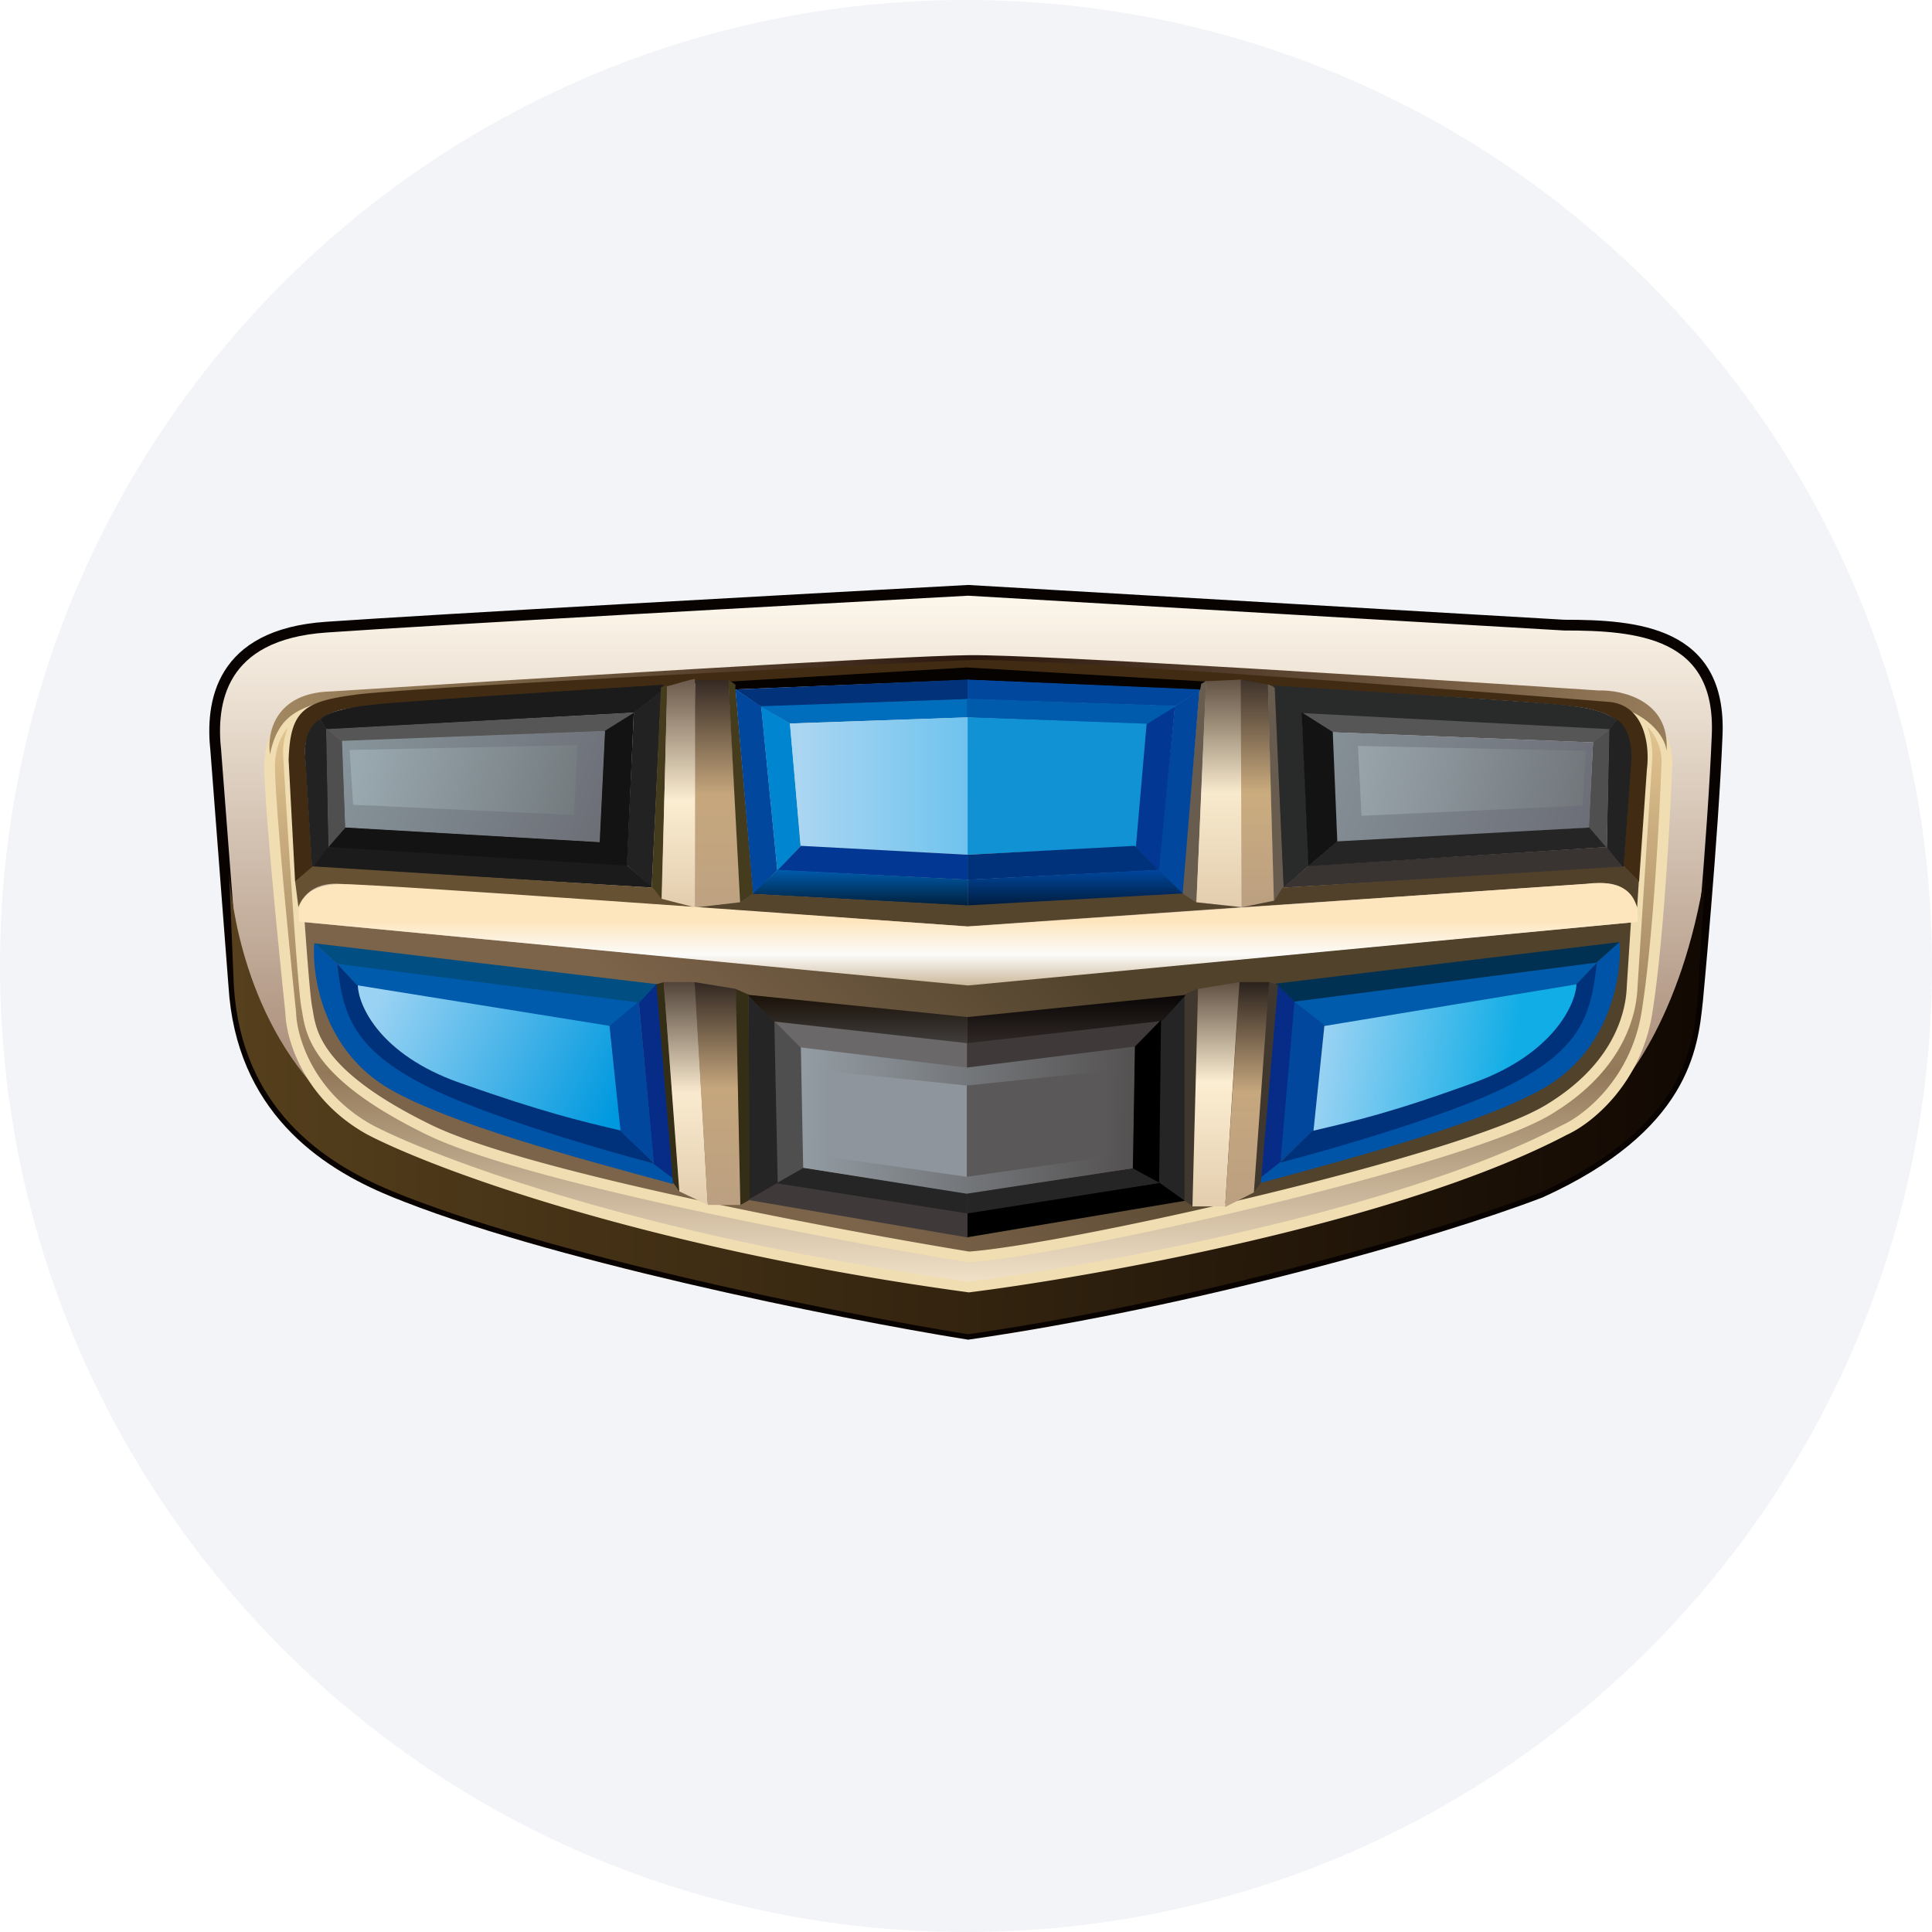 <svg width="36" height="36" fill="none" xmlns="http://www.w3.org/2000/svg"><defs><linearGradient id="a" x1="18" y1="11" x2="18" y2="22.673" gradientUnits="userSpaceOnUse"><stop stop-color="#FEF8EC"/><stop offset="1" stop-color="#916E58"/></linearGradient><linearGradient id="b" x1="20.64" y1="18.245" x2="16.086" y2="22.916" gradientUnits="userSpaceOnUse"><stop stop-color="#51422C"/><stop offset="1" stop-color="#7C644A"/></linearGradient><linearGradient id="c" x1="4.366" y1="18.656" x2="31.579" y2="19.179" gradientUnits="userSpaceOnUse"><stop stop-color="#553F1C"/><stop offset="1" stop-color="#120903"/></linearGradient><linearGradient id="d" x1="18.043" y1="13.199" x2="18.043" y2="23.981" gradientUnits="userSpaceOnUse"><stop stop-color="#E6C892"/><stop offset=".63" stop-color="#937959"/><stop offset="1" stop-color="#F2E3CA"/></linearGradient><linearGradient id="e" x1="31.057" y1="13.132" x2="5.019" y2="13.368" gradientUnits="userSpaceOnUse"><stop stop-color="#987D5B"/><stop offset=".496" stop-color="#2A160E"/><stop offset="1" stop-color="#A38962"/></linearGradient><linearGradient id="f" x1="6.517" y1="14.02" x2="11.074" y2="15.66" gradientUnits="userSpaceOnUse"><stop stop-color="#869399"/><stop offset="1" stop-color="#6D6F77"/></linearGradient><linearGradient id="g" x1="24.817" y1="13.78" x2="29.689" y2="15.231" gradientUnits="userSpaceOnUse"><stop stop-color="#858F96"/><stop offset="1" stop-color="#6C6E77"/></linearGradient><linearGradient id="h" x1="6.652" y1="14.155" x2="10.766" y2="15.177" gradientUnits="userSpaceOnUse"><stop stop-color="#9AA9B0"/><stop offset="1" stop-color="#737A7E"/></linearGradient><linearGradient id="i" x1="25.304" y1="14.073" x2="29.553" y2="14.915" gradientUnits="userSpaceOnUse"><stop stop-color="#98A4AA"/><stop offset="1" stop-color="#71767B"/></linearGradient><linearGradient id="j" x1="12.648" y1="12.651" x2="12.648" y2="16.907" gradientUnits="userSpaceOnUse"><stop stop-color="#6B594B"/><stop offset=".532" stop-color="#FBEDD1"/><stop offset="1" stop-color="#E3CDAE"/></linearGradient><linearGradient id="k" x1="13.372" y1="12.676" x2="13.372" y2="16.907" gradientUnits="userSpaceOnUse"><stop stop-color="#352A24"/><stop offset=".504" stop-color="#C6A77D"/><stop offset="1" stop-color="#BEA281"/></linearGradient><linearGradient id="l" x1="22.713" y1="12.663" x2="22.713" y2="16.899" gradientUnits="userSpaceOnUse"><stop stop-color="#625244"/><stop offset=".5" stop-color="#F8EACD"/><stop offset="1" stop-color="#E3CDAE"/></linearGradient><linearGradient id="m" x1="23.437" y1="12.663" x2="23.437" y2="16.906" gradientUnits="userSpaceOnUse"><stop stop-color="#3E322B"/><stop offset=".499" stop-color="#CBAC7F"/><stop offset="1" stop-color="#BBA081"/></linearGradient><linearGradient id="n" x1="14.864" y1="14.646" x2="18.032" y2="14.646" gradientUnits="userSpaceOnUse"><stop stop-color="#ABD6F2"/><stop offset="1" stop-color="#6FC3EE"/></linearGradient><linearGradient id="o" x1="16.037" y1="16.208" x2="16.037" y2="16.864" gradientUnits="userSpaceOnUse"><stop stop-color="#005BAC"/><stop offset="1" stop-color="#00213E"/></linearGradient><linearGradient id="p" x1="20.03" y1="16.208" x2="20.03" y2="16.864" gradientUnits="userSpaceOnUse"><stop stop-color="#00479D"/><stop offset="1" stop-color="#001D40"/></linearGradient><linearGradient id="q" x1="18.04" y1="17.163" x2="18.04" y2="18.362" gradientUnits="userSpaceOnUse"><stop stop-color="#FDE6BE"/><stop offset=".524" stop-color="#FCFBF9"/><stop offset="1" stop-color="#CBB89B"/></linearGradient><linearGradient id="r" x1="7.041" y1="18.69" x2="11.393" y2="20.84" gradientUnits="userSpaceOnUse"><stop stop-color="#99D2F3"/><stop offset="1" stop-color="#0099DF"/></linearGradient><linearGradient id="s" x1="24.715" y1="19.125" x2="28.199" y2="19.699" gradientUnits="userSpaceOnUse"><stop stop-color="#99D2F3"/><stop offset="1" stop-color="#11ADE6"/></linearGradient><linearGradient id="t" x1="12.777" y1="18.301" x2="12.777" y2="22.452" gradientUnits="userSpaceOnUse"><stop stop-color="#524439"/><stop offset=".498" stop-color="#F9EACF"/><stop offset="1" stop-color="#E3CDAE"/></linearGradient><linearGradient id="u" x1="13.373" y1="18.301" x2="13.373" y2="22.452" gradientUnits="userSpaceOnUse"><stop stop-color="#322822"/><stop offset=".476" stop-color="#C5A67D"/><stop offset="1" stop-color="#BBA081"/></linearGradient><linearGradient id="v" x1="22.656" y1="18.301" x2="22.656" y2="22.479" gradientUnits="userSpaceOnUse"><stop stop-color="#615144"/><stop offset=".445" stop-color="#FCEED2"/><stop offset="1" stop-color="#E3CDAE"/></linearGradient><linearGradient id="w" x1="23.238" y1="18.301" x2="23.238" y2="22.492" gradientUnits="userSpaceOnUse"><stop stop-color="#2B221D"/><stop offset=".488" stop-color="#C6A77E"/><stop offset="1" stop-color="#BBA081"/></linearGradient><linearGradient id="x" x1="15.986" y1="18.538" x2="15.986" y2="19.438" gradientUnits="userSpaceOnUse"><stop stop-color="#1A1107"/><stop offset="1" stop-color="#403D3C"/></linearGradient><linearGradient id="y" x1="20.059" y1="18.538" x2="20.059" y2="19.439" gradientUnits="userSpaceOnUse"><stop stop-color="#090605"/><stop offset="1" stop-color="#2F2725"/></linearGradient><linearGradient id="z" x1="14.923" y1="20.675" x2="21.135" y2="20.878" gradientUnits="userSpaceOnUse"><stop stop-color="#939CA3"/><stop offset="1" stop-color="#545151"/></linearGradient></defs><path d="M18 0c2.837 0 5.52.656 7.907 1.825C31.884 4.753 36 10.895 36 18c0 9.942-8.058 18-18 18-9.94 0-18-8.057-18-18C0 8.06 8.06 0 18 0z" fill="#F2F4F7"/><path d="M7.299 22.192c2.835 1.17 8.297 2.278 10.741 2.67 4.207-.607 8.722-1.897 10.67-2.644 2.675-1.218 2.83-2.7 2.919-3.552l.003-.025s.287-3.027.365-4.947c.078-1.92-1.487-2.046-2.853-2.046L18.04 11c-3.158.17-9.972.548-11.96.686-1.987.136-2.157 1.415-2.059 2.304l.336 4.376c.137 2.273 1.659 3.297 2.942 3.826z" fill="url(#a)" stroke="#080300" stroke-width=".2"/><path d="m18.028 18.35-12.44-1.174c0 .18.025.768.127 1.68.102.912 1.14 1.634 1.645 1.881 1.757 1.038 7.844 2.213 10.668 2.672 3.116-.348 8.35-1.672 10.516-2.567 1.499-.704 1.872-1.948 1.871-2.481l.086-1.183-12.474 1.172h.001z" fill="url(#b)"/><path d="m14.943 19.518-.52-.5.061 3.038.495-.283-.036-2.255z" fill="#4F4F4F"/><path d="m14.429 19.037-.482-.49v3.817l.545-.311-.063-3.017zm7.197-.017.448-.482v3.837l-.486-.339.038-3.016z" fill="#252525"/><path d="m14.924 19.528-.517-.525 3.613.427v.476l-3.096-.378z" fill="#6A6868"/><path d="m21.147 19.515.476-.497-3.603.41v.486l3.127-.399z" fill="#3F3A39"/><path d="M18.04 24.862c-2.444-.392-7.907-1.5-10.741-2.67-1.283-.53-2.805-1.553-2.942-3.826l-.09-2.16v-.022.021c.011.244.159 2.504 1.651 4.112.364.392.952.866 2.103 1.303 3.244 1.232 9.296 2.415 10.019 2.368 2.02-.137 11.044-1.95 12.081-3.671 0 0 1.218-1.218 1.66-4.123l-.15 2.447-.002.025c-.09.854-.245 2.334-2.919 3.553-1.947.745-6.462 2.037-10.67 2.643z" fill="url(#c)"/><path d="M5.024 14.307c-.009-.735.457-1.044.692-1.108-.301.285-.353.7-.34.872.084 1.42.27 4.347.34 4.697.076.383.051 1.199 2.282 2.286 1.785.87 7.449 1.94 10.057 2.368 1.855-.137 9.178-1.779 10.783-2.736 1.345-.802 1.56-1.821 1.575-2.308l.276-4.269c0-.582-.245-.849-.367-.91a1.045 1.045 0 0 1 .734 1.108c-.036.981-.16 3.266-.367 4.557-.207 1.293-1.109 1.999-1.533 2.19-3.04 1.601-8.668 2.62-11.101 2.927-5.995-.816-9.939-2.292-11.16-2.927-1.157-.637-1.467-1.725-1.478-2.189-.127-1.213-.385-3.823-.393-4.558z" fill="url(#d)" stroke="#F0DEB2" stroke-width=".2"/><path d="M6.167 12.884c-1.052.024-1.196.79-1.136 1.172.163-.805.625-.898 1.38-1.073.603-.14 8.024-.456 11.66-.597 3.51.16 11.379.64 11.716.695.948.154 1.24.662 1.267.908.065-.93-.817-1.137-1.267-1.123-3.358-.224-10.404-.67-11.716-.658-1.313.012-8.483.455-11.904.676z" fill="url(#e)"/><path d="m5.819 16.163-.32.27-.121-2.273c.03-.925.28-1.088 1.262-1.218.982-.13 9.826-.578 11.382-.64 1.245-.05 8.476.496 11.936.775.709.046.782.853.73 1.251l-.147 2.106-.291-.29.133-1.95c-.064-.517-.066-.82-.749-.98-.59-.138-4.249-.313-6.004-.415-.13-.026-.415-.109-.533-.109-.118 0-.483.045-.656.045-2.313-.249-6.86-.17-8.783-.021a3.638 3.638 0 0 0-.708.022c-.31.037-.551.044-.63.082-1.001.046-4.958.252-5.857.389-.718.11-.814.647-.772.903l.128 2.053z" fill="#412C13"/><path d="m6.086 13.575-.124-.173c-.251.14-.306.49-.273.765l.124 2.007.314-.381-.041-2.218zm23.893.02.145-.186c.251.14.293.583.273.766l-.143 2.014-.314-.382.04-2.212z" fill="#232222"/><path d="M6.951 13.13c-.527.06-.839.136-.99.275l.129.19 5.722-.314.501-.383.05-.14c-1.584.099-4.884.312-5.41.372H6.95z" fill="#1C1B1B"/><path d="M29.115 13.136c.528.06.709.095 1.015.276l-.15.197-5.721-.312-.506-.384-.05-.14c1.584.099 4.884.303 5.412.363z" fill="#292B2B"/><path d="m12.143 16.54.179-3.659-.511.39-.133 2.846.465.423z" fill="#232222"/><path d="m23.91 16.546-.166-3.649.518.367.126 2.868-.478.415v-.001z" fill="#292B2B"/><path d="m12.157 16.539-6.335-.382.305-.39 5.551.35.479.422z" fill="#1C1B1B"/><path d="m23.901 16.54 6.344-.367-.305-.39-5.552.348-.487.41z" fill="#393331"/><path d="m6.382 13.81-.305-.24.045 2.23.317-.386-.057-1.603zm23.302.015.305-.24-.048 2.233-.34-.404.083-1.589z" fill="#4F4F4F"/><path d="m11.826 13.276-5.748.311.304.231 4.884-.19.56-.352zm12.438.011 5.732.3-.312.247-4.884-.19-.536-.358v.001z" fill="#575656"/><path d="m11.684 16.13.126-2.85-.544.34-.1 2.065-4.726-.273-.318.371 5.562.347z" fill="#141313"/><path d="m11.273 13.62-4.9.185.061 1.614 4.74.273.1-2.072z" fill="url(#f)"/><path d="m24.817 13.643 4.867.19-.075 1.593-4.693.266-.1-2.049z" fill="url(#g)"/><path d="m10.762 13.884-4.247.091.065 1.02 4.116.192.067-1.302z" fill="url(#h)"/><path d="m25.304 13.9 4.248.09-.066 1.021-4.116.19-.066-1.301z" fill="url(#i)"/><path d="m24.834 13.64-.58-.368.126 2.87.539-.458-.085-2.043z" fill="#141313"/><path d="m29.615 15.42-4.702.258-.54.462 5.554-.355-.312-.364z" fill="#252525"/><path d="m12.437 12.771-.121.034-.172 3.727.182.231.111-3.992z" fill="#453C1E"/><path d="M12.944 12.651c-.032 0-.36.093-.514.138l-.096 3.974.61.144c.014-1.419.032-4.256 0-4.256z" fill="url(#j)"/><path d="M13.578 12.675h-.626v4.232l.84-.095-.214-4.137z" fill="url(#k)"/><path d="m13.697 12.747-.126-.074.22 4.146.247-.16-.34-3.913z" fill="#453C1E"/><path d="m22.479 12.688-.123.048-.33 3.92.267.157.186-4.125z" fill="#685C4E"/><path d="m23.131 12.663-.66.03-.176 4.121.837.085v-4.236z" fill="url(#l)"/><path d="m23.632 12.756-.513-.09.018 4.24.599-.123-.104-4.028z" fill="url(#m)"/><path d="M23.753 12.835c.005-.044-.093-.066-.128-.082l.112 4.036.18-.26-.164-3.694z" fill="#685C4E"/><path d="m18.013 12.437-4.399.262.084.056v.091l4.347-.175 4.317.186.022-.115.072-.043-4.443-.262z" fill="#050200"/><path d="m18.042 12.662-4.338.184.48.325 3.858-.136v-.373z" fill="#01327A"/><path d="m18.028 12.663 4.343.184-.47.312-3.873-.13v-.366zm-3.843.501-.48-.318.328 3.817.451-.45-.298-3.049z" fill="#00479D"/><path d="m21.89 13.161.46-.308-.314 3.822-.457-.455.312-3.059z" fill="#00479D"/><path d="m14.722 13.485-.54-.324.304 3.067.431-.46-.195-2.283z" fill="#0086D1"/><path d="m21.355 13.482.54-.325-.302 3.08-.446-.457.208-2.298z" fill="#023894"/><path d="m18.03 13.025-3.864.135.548.321 3.316-.113v-.344z" fill="#006EBC"/><path d="m18.019 13.02 3.903.132-.561.345-3.342-.127v-.35z" fill="#005BAC"/><path d="m18.032 13.366-3.314.116.204 2.283 3.11.161v-2.56z" fill="url(#n)"/><path d="m18.03 13.366 3.336.12-.2 2.288-3.136.152v-2.56z" fill="#1092D4"/><path d="m18.032 15.927-3.108-.166-.435.455 3.543.177v-.466z" fill="#023894"/><path d="m18.03 15.927 3.115-.166.437.455-3.552.177v-.466z" fill="#00327B"/><path d="m18.032 16.88-4.01-.22.467-.452 3.543.182v.49z" fill="url(#o)"/><path d="m18.03 16.885 4.022-.224-.471-.453-3.55.182v.495z" fill="url(#p)"/><path d="m5.826 16.143-.326.284.06.475c.171-.428.58-.451.807-.431l6.56.431-.601-.155-.163-.207-6.337-.397z" fill="#665132"/><path d="m30.271 16.144.266.28-.031.482c-.169-.476-.565-.462-.805-.444l-6.564.444.604-.124.157-.242 6.373-.396z" fill="#51412A"/><path d="m13.79 16.812-.844.098 5.079.351 5.112-.356-.842-.092-.263-.165-4.007.223-3.989-.215-.246.156z" fill="#56452D"/><path d="M6.39 16.473c-.794-.01-.87.463-.81.7l12.458 1.19 12.475-1.185c.048-.74-.573-.756-.952-.71l-11.523.797c-3.552-.26-10.854-.782-11.648-.791v-.001z" fill="url(#q)"/><path d="m12.248 18.34-6.393-.763.448.401 5.614.712.33-.35z" fill="#004E82"/><path d="m23.764 18.33 6.416-.776-.437.39-5.615.729-.363-.343h-.001z" fill="#003153"/><path d="M7.282 20.305c-1.255-.71-1.474-2.115-1.428-2.729l.43.382c.123.945.29 1.553 1.585 2.233 1.036.544 3.304 1.22 4.312 1.483l.364.29v.1l-.034-.01c-1.834-.496-4.098-1.108-5.23-1.749zm21.47-.021c1.254-.71 1.474-2.115 1.427-2.73l-.429.382c-.124.946-.28 1.568-1.575 2.249-1.036.544-3.314 1.205-4.323 1.468l-.363.29v.1l.034-.01c1.834-.496 4.097-1.109 5.23-1.75v.001z" fill="#0054A7"/><path d="M7.938 20.235c1.071.546 3.288 1.197 4.255 1.448l-.622-.626c-2.31-.57-3.372-1.006-3.753-1.236-.893-.512-1.134-1.18-1.142-1.45l-.392-.414c.102.975.315 1.596 1.654 2.278zm20.184-.01c-1.071.546-3.303 1.189-4.27 1.44l.617-.61c2.31-.57 3.366-1.025 3.747-1.256.893-.51 1.134-1.18 1.142-1.45l.397-.412c-.103.976-.294 1.606-1.633 2.288z" fill="#00327B"/><path d="m12.179 21.686-.274-2.996.334-.36.301 3.631-.361-.275zm11.692-.044.258-2.974-.336-.32-.3 3.592.378-.298z" fill="#062C87"/><path d="m11.896 18.68-5.612-.72.383.41 4.697.76.532-.449zm12.212-.015 5.65-.729-.392.413-4.677.774-.581-.459z" fill="#005BAC"/><path d="m12.187 21.676-.284-3.014-.547.46.189 1.942.642.612zm11.673-.023.26-2.985.558.432-.189 1.943-.63.61z" fill="#00479D"/><path d="M8.562 20.175c-1.49-.526-1.884-1.445-1.895-1.814l4.689.754.206 1.95c-.752-.177-1.441-.34-3-.89z" fill="url(#r)"/><path d="M27.486 20.166c1.456-.532 1.877-1.456 1.888-1.824l-4.696.776-.203 1.95c.751-.176 1.459-.335 3.011-.902z" fill="url(#s)"/><path d="m12.367 18.3-.136.04.308 3.693.126.173-.298-3.905z" fill="#352E17"/><path d="M12.95 18.3h-.583l.291 3.9.53.252-.238-4.15V18.3z" fill="url(#t)"/><path d="m13.717 18.427-.774-.126.245 4.151h.616l-.087-4.025z" fill="url(#u)"/><path d="m13.949 18.534-.238-.105.084 4.023.175-.094-.021-3.824z" fill="#352E17"/><path d="m23.64 18.299.174.056-.32 3.687-.13.177.275-3.92zm-1.32.122-.246.107v3.845l.146.1.098-4.052h.001z" fill="#40372E"/><path d="m23.093 18.3-.768.127-.105 4.052h.609l.264-4.178z" fill="url(#v)"/><path d="M23.65 18.3h-.55l-.272 4.192.536-.273.284-3.918h.001z" fill="url(#w)"/><path d="m18.023 18.951-4.092-.415.476.497 3.616.405v-.487z" fill="url(#x)"/><path d="m18.023 18.952 4.073-.413-.44.484-3.633.416v-.487z" fill="url(#y)"/><path d="m21.633 19.006-.492.502-.041 2.265.499.278.035-3.045z" fill="#000"/><path d="m18.04 23.06-4.103-.701.552-.318 3.55.558v.461z" fill="#3F3A39"/><path d="m18.028 23.054 4.05-.679-.473-.337-3.577.556v.46z" fill="#000"/><path d="m14.974 21.76-.506.288 3.557.563v-.38l-3.052-.471h.001z" fill="#252525"/><path d="m21.107 21.768-3.088.462v.382l3.591-.57-.504-.273z" fill="#252525"/><path d="m18.013 19.893-3.09-.376.043 2.243 3.047.483 3.096-.475.038-2.267-3.134.392z" fill="url(#z)"/><path d="m18.015 20.228-2.642-.275.03 1.6 2.612.375v-1.7z" fill="#8E959C"/><path d="m18.015 20.228 2.642-.275-.03 1.6-2.611.375v-1.7h-.001z" fill="#5A5858"/></svg>